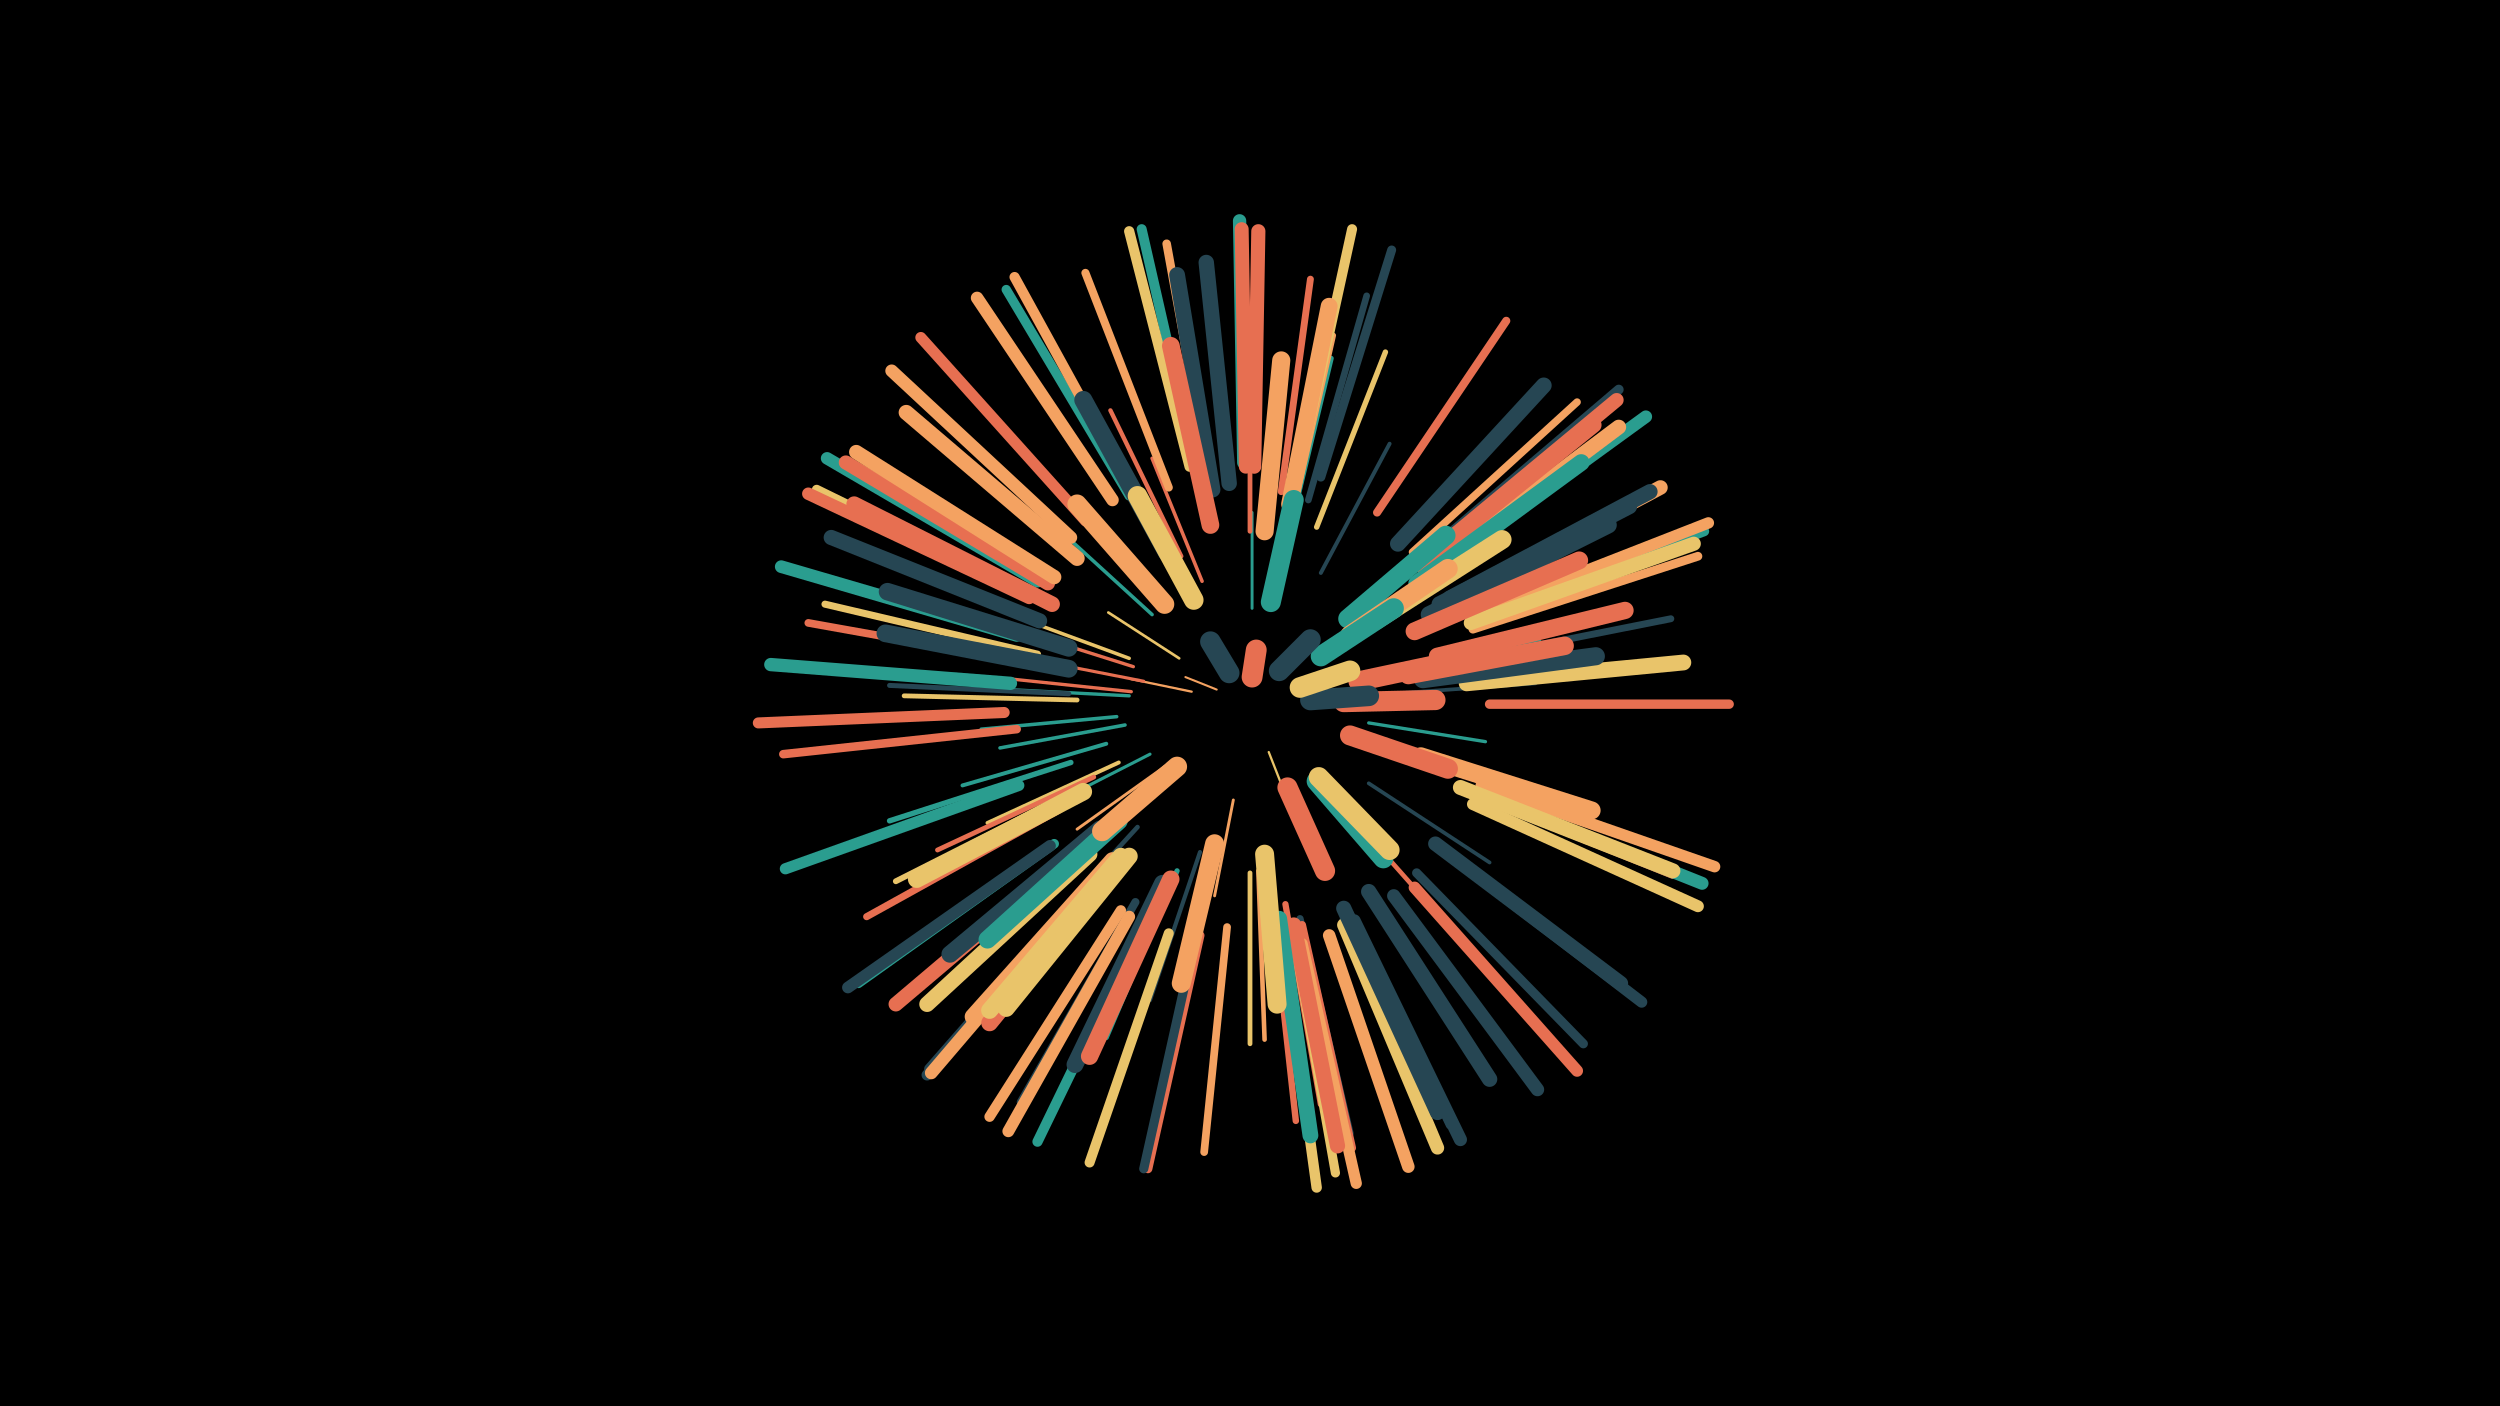 <svg width="1200" height="675" viewBox="-500 -500 1200 675" xmlns="http://www.w3.org/2000/svg"><path d="M-500-500h1200v675h-1200z" fill="#000"/><style>.sparkles path{stroke-linecap:round}</style><g class="sparkles"><path d="M84-169l-15-6" stroke-width="1.0" stroke="#f4a2611"/><path d="M109-139l9 23" stroke-width="1.1" stroke="#e9c46a2"/><path d="M72-168l-29-6" stroke-width="1.1" stroke="#f4a2613"/><path d="M66-184l-34-22" stroke-width="1.3" stroke="#e9c46a7"/><path d="M101-208l0-46" stroke-width="1.4" stroke="#2a9d8f9"/><path d="M92-116l-9 46" stroke-width="1.4" stroke="#f4a261A"/><path d="M59-132l-42 30" stroke-width="1.4" stroke="#f4a261C"/><path d="M49-173l-51-10" stroke-width="1.5" stroke="#e76f51D"/><path d="M52-138l-47 24" stroke-width="1.5" stroke="#2a9d8fD"/><path d="M43-168l-57-6" stroke-width="1.6" stroke="#e76f51F"/><path d="M157-153l56 9" stroke-width="1.6" stroke="#2a9d8f10"/><path d="M42-166l-58-3" stroke-width="1.6" stroke="#2a9d8f10"/><path d="M44-180l-57-18" stroke-width="1.6" stroke="#e76f5111"/><path d="M40-152l-60 11" stroke-width="1.7" stroke="#2a9d8f12"/><path d="M42-184l-57-21" stroke-width="1.7" stroke="#e9c46a12"/><path d="M77-221l-24-59" stroke-width="1.7" stroke="#e76f5113"/><path d="M53-205l-46-42" stroke-width="1.7" stroke="#2a9d8f13"/><path d="M36-156l-65 6" stroke-width="1.7" stroke="#2a9d8f14"/><path d="M168-167l69-5" stroke-width="1.8" stroke="#26465317"/><path d="M157-124l58 38" stroke-width="1.8" stroke="#26465318"/><path d="M37-134l-63 29" stroke-width="1.9" stroke="#e9c46a18"/><path d="M158-202l57-39" stroke-width="1.9" stroke="#26465318"/><path d="M169-178l69-15" stroke-width="1.9" stroke="#e76f5119"/><path d="M134-225l33-62" stroke-width="1.9" stroke="#26465319"/><path d="M169-177l70-15" stroke-width="1.9" stroke="#2a9d8f19"/><path d="M31-143l-69 20" stroke-width="1.9" stroke="#2a9d8f1A"/><path d="M76-91l-24 71" stroke-width="2.0" stroke="#2646531D"/><path d="M67-233l-34-70" stroke-width="2.1" stroke="#e76f511F"/><path d="M46-103l-54 59" stroke-width="2.2" stroke="#26465321"/><path d="M104-82l3 81" stroke-width="2.2" stroke="#f4a26122"/><path d="M154-102l54 61" stroke-width="2.2" stroke="#e76f5123"/><path d="M100-81l0 82" stroke-width="2.3" stroke="#e9c46a23"/><path d="M100-245l0-83" stroke-width="2.3" stroke="#e76f5124"/><path d="M17-164l-83-2" stroke-width="2.3" stroke="#e9c46a24"/><path d="M25-127l-75 35" stroke-width="2.3" stroke="#e76f5124"/><path d="M119-245l20-83" stroke-width="2.4" stroke="#2a9d8f26"/><path d="M13-167l-86-4" stroke-width="2.4" stroke="#26465329"/><path d="M65-82l-34 80" stroke-width="2.5" stroke="#2a9d8f29"/><path d="M132-247l33-84" stroke-width="2.6" stroke="#e9c46a2D"/><path d="M120-251l20-88" stroke-width="2.6" stroke="#f4a2612D"/><path d="M14-134l-87 28" stroke-width="2.6" stroke="#2a9d8f2E"/><path d="M15-120l-85 43" stroke-width="2.8" stroke="#e9c46a33"/><path d="M27-101l-73 61" stroke-width="2.8" stroke="#e76f5134"/><path d="M117-66l17 96" stroke-width="3.0" stroke="#e76f5138"/><path d="M111-62l11 100" stroke-width="3.1" stroke="#e76f513C"/><path d="M128-260l28-98" stroke-width="3.2" stroke="#2646533E"/><path d="M115-264l14-102" stroke-width="3.3" stroke="#e76f5141"/><path d="M201-183l101-20" stroke-width="3.3" stroke="#26465341"/><path d="M180-228l80-66" stroke-width="3.3" stroke="#e9c46a41"/><path d="M-2-186l-102-24" stroke-width="3.4" stroke="#e9c46a44"/><path d="M8-111l-92 51" stroke-width="3.4" stroke="#e76f5145"/><path d="M124-59l24 103" stroke-width="3.5" stroke="#26465347"/><path d="M178-235l79-72" stroke-width="3.6" stroke="#f4a26148"/><path d="M-6-182l-106-19" stroke-width="3.7" stroke="#e76f514B"/><path d="M89-55l-11 108" stroke-width="3.7" stroke="#f4a2614D"/><path d="M125-56l24 107" stroke-width="3.8" stroke="#e76f514F"/><path d="M201-121l102 41" stroke-width="3.8" stroke="#e76f514F"/><path d="M161-254l62-92" stroke-width="3.9" stroke="#e76f5151"/><path d="M45-67l-55 96" stroke-width="3.9" stroke="#26465352"/><path d="M61-266l-40-103" stroke-width="3.9" stroke="#f4a26152"/><path d="M186-234l85-72" stroke-width="4.0" stroke="#26465356"/><path d="M148-61l48 101" stroke-width="4.1" stroke="#26465356"/><path d="M80-273l-20-110" stroke-width="4.1" stroke="#f4a26156"/><path d="M-12-150l-112 12" stroke-width="4.1" stroke="#e76f5158"/><path d="M207-198l108-35" stroke-width="4.2" stroke="#f4a2615A"/><path d="M145-58l44 105" stroke-width="4.3" stroke="#2646535E"/><path d="M134-271l34-109" stroke-width="4.3" stroke="#2646535E"/><path d="M76-51l-25 112" stroke-width="4.3" stroke="#e76f515E"/><path d="M74-51l-25 112" stroke-width="4.4" stroke="#2646535F"/><path d="M121-50l20 113" stroke-width="4.4" stroke="#e9c46a60"/><path d="M180-81l80 82" stroke-width="4.4" stroke="#26465360"/><path d="M215-162l115 0" stroke-width="4.5" stroke="#e76f5162"/><path d="M42-262l-59-99" stroke-width="4.5" stroke="#2a9d8f63"/><path d="M-4-214l-104-51" stroke-width="4.6" stroke="#e9c46a65"/><path d="M6-95l-94 67" stroke-width="4.6" stroke="#2a9d8f66"/><path d="M189-238l88-75" stroke-width="4.7" stroke="#26465368"/><path d="M124-276l25-114" stroke-width="4.8" stroke="#e9c46a6A"/><path d="M209-204l109-41" stroke-width="4.8" stroke="#2a9d8f6A"/><path d="M23-75l-77 88" stroke-width="4.8" stroke="#2646536B"/><path d="M61-52l-38 110" stroke-width="4.8" stroke="#e9c46a6B"/><path d="M74-276l-26-114" stroke-width="4.8" stroke="#2a9d8f6C"/><path d="M49-57l-51 105" stroke-width="4.9" stroke="#2a9d8f6D"/><path d="M43-265l-56-102" stroke-width="4.9" stroke="#f4a2616E"/><path d="M71-276l-29-113" stroke-width="4.9" stroke="#e9c46a6E"/><path d="M38-63l-63 99" stroke-width="5.0" stroke="#f4a26171"/><path d="M116-46l16 116" stroke-width="5.0" stroke="#e9c46a71"/><path d="M21-250l-79-88" stroke-width="5.3" stroke="#e76f5179"/><path d="M-18-158l-118 5" stroke-width="5.3" stroke="#e76f5179"/><path d="M22-73l-77 89" stroke-width="5.3" stroke="#2646537A"/><path d="M-11-123l-112 40" stroke-width="5.4" stroke="#2a9d8f7D"/><path d="M194-91l94 72" stroke-width="5.4" stroke="#2646537D"/><path d="M125-47l26 115" stroke-width="5.4" stroke="#f4a2617E"/><path d="M210-206l110-43" stroke-width="5.5" stroke="#f4a2617F"/><path d="M211-123l112 39" stroke-width="5.5" stroke="#f4a2617F"/><path d="M4-94l-97 68" stroke-width="5.6" stroke="#26465381"/><path d="M179-74l78 88" stroke-width="5.7" stroke="#e76f5184"/><path d="M42-60l-58 103" stroke-width="5.7" stroke="#f4a26185"/><path d="M207-114l108 49" stroke-width="5.7" stroke="#e9c46a86"/><path d="M34-260l-65-97" stroke-width="6.0" stroke="#f4a2618C"/><path d="M138-51l38 111" stroke-width="6.0" stroke="#f4a2618D"/><path d="M195-231l95-69" stroke-width="6.0" stroke="#2a9d8f8D"/><path d="M-2-221l-101-59" stroke-width="6.0" stroke="#2a9d8f8D"/><path d="M-6-213l-106-50" stroke-width="6.0" stroke="#e76f518F"/><path d="M14-242l-86-80" stroke-width="6.1" stroke="#f4a2618F"/><path d="M23-74l-76 89" stroke-width="6.1" stroke="#f4a2618F"/><path d="M-12-195l-113-33" stroke-width="6.1" stroke="#2a9d8f91"/><path d="M209-119l108 43" stroke-width="6.2" stroke="#2a9d8f92"/><path d="M150-58l51 105" stroke-width="6.3" stroke="#26465397"/><path d="M169-70l69 93" stroke-width="6.4" stroke="#26465398"/><path d="M145-56l45 107" stroke-width="6.4" stroke="#e9c46a99"/><path d="M97-278l-2-116" stroke-width="6.4" stroke="#2a9d8f99"/><path d="M-15-172l-115-9" stroke-width="6.4" stroke="#2a9d8f9A"/><path d="M188-235l88-73" stroke-width="6.7" stroke="#e76f51A0"/><path d="M98-276l-2-114" stroke-width="6.7" stroke="#e76f51A1"/><path d="M102-276l2-113" stroke-width="6.8" stroke="#e76f51A4"/><path d="M206-201l107-38" stroke-width="6.8" stroke="#e9c46aA4"/><path d="M3-220l-97-58" stroke-width="6.8" stroke="#e76f51A4"/><path d="M6-223l-95-60" stroke-width="6.9" stroke="#f4a261A8"/><path d="M189-95l89 67" stroke-width="7.0" stroke="#264653A9"/><path d="M15-90l-85 72" stroke-width="7.0" stroke="#e76f51A9"/><path d="M199-214l98-52" stroke-width="7.0" stroke="#f4a261A9"/><path d="M189-229l88-66" stroke-width="7.1" stroke="#f4a261AB"/><path d="M201-122l102 40" stroke-width="7.2" stroke="#e9c46aB0"/><path d="M196-213l96-51" stroke-width="7.3" stroke="#264653B1"/><path d="M121-56l21 106" stroke-width="7.3" stroke="#e76f51B2"/><path d="M17-232l-82-70" stroke-width="7.3" stroke="#f4a261B2"/><path d="M145-64l45 98" stroke-width="7.3" stroke="#264653B2"/><path d="M-1-202l-100-40" stroke-width="7.3" stroke="#264653B2"/><path d="M157-72l58 90" stroke-width="7.4" stroke="#264653B5"/><path d="M90-268l-11-106" stroke-width="7.4" stroke="#264653B6"/><path d="M5-210l-95-48" stroke-width="7.5" stroke="#e76f51B7"/><path d="M182-229l83-67" stroke-width="7.5" stroke="#e76f51B7"/><path d="M23-90l-78 72" stroke-width="7.5" stroke="#e9c46aB8"/><path d="M114-59l15 104" stroke-width="7.6" stroke="#2a9d8fBA"/><path d="M82-265l-17-103" stroke-width="7.6" stroke="#264653BB"/><path d="M204-172l104-10" stroke-width="7.6" stroke="#e9c46aBB"/><path d="M171-239l70-76" stroke-width="7.6" stroke="#264653BB"/><path d="M191-210l91-47" stroke-width="7.7" stroke="#264653BE"/><path d="M34-87l-67 75" stroke-width="7.9" stroke="#f4a261C2"/><path d="M38-86l-63 77" stroke-width="8.0" stroke="#e76f51C5"/><path d="M180-220l79-58" stroke-width="8.0" stroke="#2a9d8fC6"/><path d="M119-258l19-95" stroke-width="8.1" stroke="#f4a261C7"/><path d="M38-89l-63 74" stroke-width="8.1" stroke="#e9c46aC8"/><path d="M58-76l-42 87" stroke-width="8.1" stroke="#264653C9"/><path d="M186-205l86-43" stroke-width="8.1" stroke="#264653C9"/><path d="M28-102l-72 60" stroke-width="8.2" stroke="#264653CC"/><path d="M42-89l-59 73" stroke-width="8.2" stroke="#e9c46aCD"/><path d="M62-78l-39 85" stroke-width="8.3" stroke="#e76f51CE"/><path d="M190-185l90-22" stroke-width="8.3" stroke="#e76f51CE"/><path d="M13-189l-87-27" stroke-width="8.4" stroke="#264653D0"/><path d="M20-120l-80 42" stroke-width="8.4" stroke="#e9c46aD1"/><path d="M13-179l-88-17" stroke-width="8.5" stroke="#264653D3"/><path d="M81-248l-19-86" stroke-width="8.5" stroke="#e76f51D4"/><path d="M179-197l79-34" stroke-width="8.6" stroke="#e76f51D6"/><path d="M182-137l82 26" stroke-width="8.6" stroke="#f4a261D6"/><path d="M37-106l-63 57" stroke-width="8.6" stroke="#2a9d8fD8"/><path d="M183-174l83-11" stroke-width="8.7" stroke="#264653D9"/><path d="M60-235l-40-73" stroke-width="8.7" stroke="#264653DA"/><path d="M107-245l8-82" stroke-width="8.7" stroke="#f4a261DA"/><path d="M176-176l75-14" stroke-width="8.9" stroke="#e76f51E0"/><path d="M107-90l6 72" stroke-width="9.1" stroke="#e9c46aE4"/><path d="M160-202l61-39" stroke-width="9.1" stroke="#e9c46aE4"/><path d="M83-95l-16 67" stroke-width="9.1" stroke="#f4a261E6"/><path d="M59-210l-42-48" stroke-width="9.3" stroke="#f4a261EB"/><path d="M147-203l47-40" stroke-width="9.3" stroke="#2a9d8fEC"/><path d="M148-195l47-32" stroke-width="9.4" stroke="#f4a261EE"/><path d="M73-212l-27-50" stroke-width="9.4" stroke="#e9c46aEF"/><path d="M152-173l52-11" stroke-width="9.5" stroke="#e76f51F1"/><path d="M148-147l47 16" stroke-width="9.6" stroke="#e76f51F2"/><path d="M110-211l11-49" stroke-width="9.6" stroke="#2a9d8fF2"/><path d="M132-125l32 37" stroke-width="9.6" stroke="#2a9d8fF3"/><path d="M133-127l34 35" stroke-width="9.6" stroke="#e9c46aF3"/><path d="M65-132l-36 31" stroke-width="9.6" stroke="#f4a261F4"/><path d="M145-163l44-1" stroke-width="9.7" stroke="#e76f51F5"/><path d="M118-122l18 40" stroke-width="9.7" stroke="#e76f51F5"/><path d="M134-185l35-23" stroke-width="9.7" stroke="#2a9d8fF6"/><path d="M129-164l28-2" stroke-width="9.9" stroke="#264653FB"/><path d="M124-170l24-8" stroke-width="9.9" stroke="#e9c46aFC"/><path d="M114-178l15-15" stroke-width="9.9" stroke="#264653FC"/><path d="M90-177l-9-15" stroke-width="9.9" stroke="#264653FD"/><path d="M101-175l2-13" stroke-width="10.0" stroke="#e76f51FE"/></g></svg>